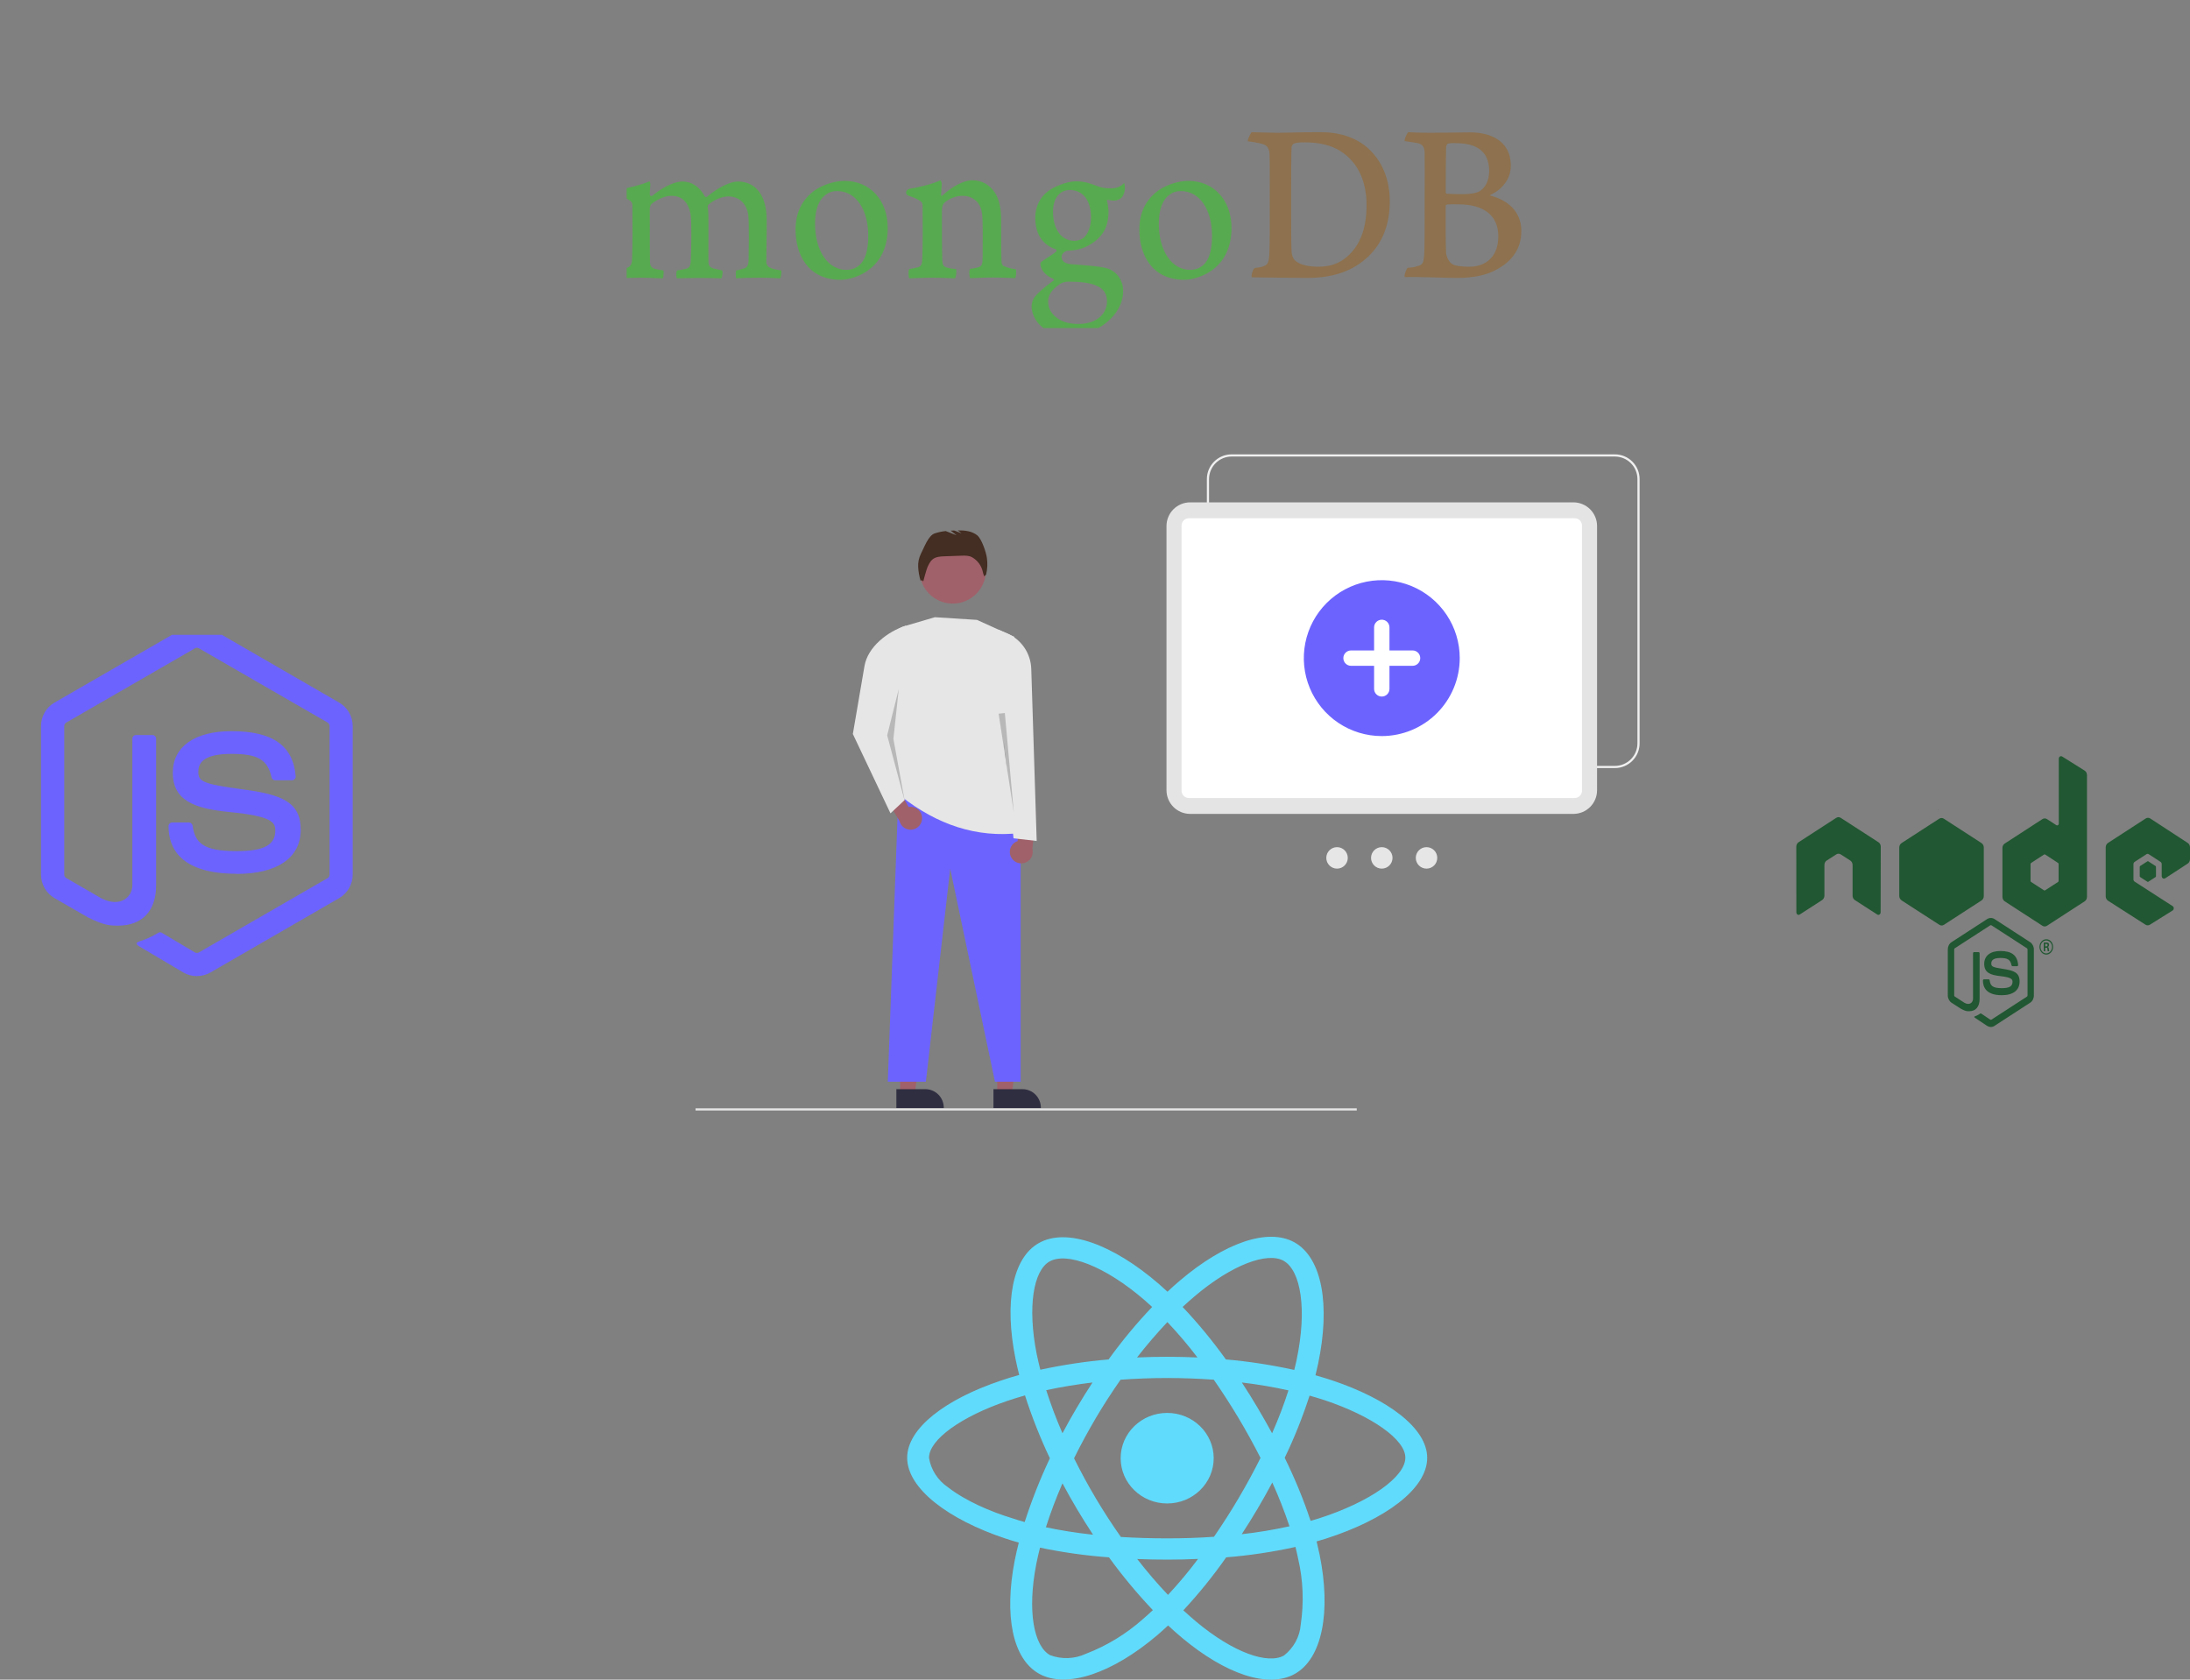 <svg width="1335" height="1024" viewBox="0 0 1335 1024" fill="none" xmlns="http://www.w3.org/2000/svg">
<rect x="0" y="0" width="1335" height="1024" fill="#808080" stroke="none"/>
<g id="nodejs">
<path id="Vector" d="M1213.61 626.103C1212.82 626.103 1212.04 625.85 1211.33 625.429L1204.12 620.627C1203.04 619.953 1203.56 619.7 1203.94 619.574C1205.36 619.027 1205.66 618.9 1207.2 617.889C1207.35 617.805 1207.58 617.847 1207.73 617.931L1213.27 621.638C1213.46 621.764 1213.76 621.764 1213.95 621.638L1235.62 607.57C1235.81 607.444 1235.96 607.191 1235.96 606.896V578.802C1235.96 578.507 1235.85 578.255 1235.62 578.128L1213.95 564.103C1213.76 563.976 1213.5 563.976 1213.27 564.103L1191.6 578.128C1191.38 578.255 1191.26 578.55 1191.26 578.802V606.896C1191.26 607.149 1191.41 607.401 1191.6 607.528L1197.52 611.361C1200.75 613.172 1202.74 611.024 1202.74 608.918V581.161C1202.74 580.782 1203 580.445 1203.38 580.445H1206.11C1206.45 580.445 1206.75 580.74 1206.75 581.161V608.918C1206.75 613.762 1204.42 616.499 1200.34 616.499C1199.1 616.499 1198.09 616.499 1195.35 614.983L1189.65 611.319C1188.26 610.392 1187.36 608.707 1187.36 606.896V578.802C1187.36 576.991 1188.22 575.264 1189.65 574.38L1211.33 560.312C1212.71 559.427 1214.51 559.427 1215.86 560.312L1237.54 574.38C1238.93 575.306 1239.83 576.991 1239.83 578.802V606.896C1239.83 608.707 1238.96 610.434 1237.54 611.319L1215.86 625.387C1215.22 625.85 1214.44 626.103 1213.61 626.103V626.103ZM1231.12 598.388C1231.12 593.123 1227.97 591.733 1221.3 590.722C1214.55 589.711 1213.88 589.206 1213.88 587.437C1213.88 585.963 1214.44 584.025 1219.42 584.025C1223.89 584.025 1225.54 585.12 1226.21 588.49C1226.29 588.827 1226.51 589.037 1226.81 589.037H1229.62C1229.81 589.037 1229.96 588.953 1230.08 588.827C1230.19 588.658 1230.26 588.49 1230.23 588.279C1229.78 582.467 1226.36 579.771 1219.42 579.771C1213.24 579.771 1209.56 582.719 1209.56 587.605C1209.56 592.954 1213.24 594.387 1219.16 595.06C1226.25 595.861 1226.81 596.998 1226.81 598.556C1226.81 601.294 1224.86 602.431 1220.29 602.431C1214.55 602.431 1213.27 600.831 1212.86 597.63C1212.82 597.293 1212.56 597.04 1212.23 597.04H1209.41C1209.08 597.04 1208.77 597.335 1208.77 597.756C1208.77 601.842 1210.76 606.728 1220.25 606.728C1227.19 606.728 1231.12 603.695 1231.12 598.388V598.388ZM1251.56 577.286C1251.56 579.855 1249.69 581.961 1247.4 581.961C1245.11 581.961 1243.24 579.855 1243.24 577.286C1243.24 574.632 1245.19 572.611 1247.4 572.611C1249.65 572.569 1251.56 574.632 1251.56 577.286ZM1250.89 577.286C1250.89 575.096 1249.31 573.369 1247.36 573.369C1245.45 573.369 1243.88 575.096 1243.88 577.286C1243.88 579.476 1245.45 581.245 1247.36 581.245C1249.31 581.203 1250.89 579.434 1250.89 577.286ZM1249.2 579.897H1248.23C1248.19 579.645 1248.04 578.297 1248.04 578.255C1247.96 577.96 1247.89 577.791 1247.55 577.791H1246.73V579.897H1245.83V574.632H1247.44C1248 574.632 1249.09 574.632 1249.09 576.022C1249.09 576.991 1248.52 577.202 1248.19 577.328C1248.83 577.37 1248.86 577.834 1248.98 578.507C1249.01 578.929 1249.09 579.645 1249.2 579.897V579.897ZM1248.15 576.191C1248.15 575.475 1247.7 575.475 1247.48 575.475H1246.73V576.949H1247.44C1248.04 576.949 1248.15 576.486 1248.15 576.191V576.191ZM1146.49 516.171C1146.49 515.033 1145.96 514.022 1145.1 513.475L1122.11 498.607C1121.74 498.354 1121.29 498.228 1120.84 498.185H1120.61C1120.16 498.185 1119.75 498.354 1119.34 498.607L1096.39 513.475C1095.53 514.022 1095 515.075 1095 516.171L1095.04 556.184C1095.04 556.732 1095.3 557.237 1095.71 557.532C1096.12 557.827 1096.65 557.827 1097.1 557.532L1110.75 548.729C1111.61 548.139 1112.14 547.128 1112.14 546.033V527.332C1112.14 526.237 1112.66 525.184 1113.53 524.637L1119.34 520.888C1119.79 520.593 1120.24 520.467 1120.72 520.467C1121.21 520.467 1121.7 520.593 1122.11 520.888L1127.93 524.637C1128.79 525.184 1129.31 526.237 1129.31 527.332V546.033C1129.31 547.128 1129.84 548.181 1130.7 548.729L1144.35 557.532C1144.76 557.827 1145.33 557.827 1145.74 557.532C1146.15 557.279 1146.41 556.732 1146.41 556.184L1146.49 516.171ZM1272.19 472.493V546.791C1272.19 547.887 1271.66 548.94 1270.8 549.487L1247.81 564.397C1246.95 564.945 1245.9 564.945 1245.04 564.397L1222.05 549.487C1221.19 548.94 1220.66 547.887 1220.66 546.791V516.971C1220.66 515.876 1221.19 514.823 1222.05 514.275L1245.04 499.365C1245.9 498.817 1246.95 498.817 1247.81 499.365L1253.55 503.071C1254.19 503.493 1255.01 502.945 1255.01 502.145V462.552C1255.01 461.373 1256.14 460.615 1257.08 461.204L1270.76 469.797C1271.63 470.302 1272.19 471.355 1272.19 472.493V472.493ZM1254.94 526.785C1254.94 526.49 1254.79 526.237 1254.6 526.111L1246.73 520.972C1246.5 520.846 1246.24 520.846 1246.01 520.972L1238.14 526.111C1237.91 526.237 1237.8 526.49 1237.8 526.785V537.02C1237.8 537.315 1237.95 537.567 1238.14 537.694L1246.01 542.79C1246.24 542.916 1246.5 542.916 1246.69 542.79L1254.56 537.694C1254.79 537.567 1254.9 537.315 1254.9 537.02V526.785H1254.94ZM1333.61 526.49C1334.47 525.942 1335 524.889 1335 523.794V516.592C1335 515.497 1334.47 514.444 1333.61 513.896L1310.78 498.986C1309.91 498.438 1308.86 498.438 1308 498.986L1285.01 513.896C1284.15 514.444 1283.62 515.497 1283.62 516.592V546.412C1283.62 547.55 1284.15 548.56 1285.01 549.108L1307.85 563.724C1308.67 564.271 1309.73 564.271 1310.59 563.724L1324.39 555.089C1325.33 554.499 1325.33 552.983 1324.39 552.393L1301.25 537.483C1300.8 537.188 1300.54 536.683 1300.54 536.135V526.785C1300.54 526.237 1300.8 525.732 1301.25 525.437L1308.45 520.762C1308.86 520.467 1309.43 520.467 1309.84 520.762L1317.04 525.437C1317.45 525.732 1317.75 526.237 1317.75 526.785V534.113C1317.75 535.293 1318.91 536.051 1319.85 535.461L1333.61 526.49V526.49ZM1304.62 527.964C1304.47 528.09 1304.36 528.259 1304.36 528.469V534.198C1304.36 534.408 1304.47 534.619 1304.62 534.703L1309.05 537.567C1309.2 537.694 1309.43 537.694 1309.58 537.567L1314 534.703C1314.15 534.577 1314.26 534.408 1314.26 534.198V528.469C1314.26 528.259 1314.15 528.048 1314 527.964L1309.58 525.1C1309.43 524.974 1309.2 524.974 1309.05 525.1L1304.62 527.964ZM1209.3 546.286V516.634C1209.3 515.539 1208.7 514.486 1207.84 513.938L1184.93 499.112C1184.14 498.607 1183.05 498.522 1182.15 499.112L1159.24 513.938C1158.38 514.486 1157.77 515.497 1157.77 516.634V546.286C1157.77 547.465 1158.49 548.476 1159.27 548.982L1182.23 563.808C1183.13 564.397 1184.17 564.355 1185 563.808L1207.88 548.982C1208.55 548.56 1209.04 547.844 1209.23 547.002C1209.26 546.791 1209.3 546.539 1209.3 546.286ZM1181.44 493.679L1181.14 493.889H1181.55L1181.44 493.679V493.679ZM1210.01 548.518L1209.86 548.224V548.603L1210.01 548.518Z" fill="#215732"/>
</g>
<g id="react-brands 1" clip-path="url(#clip0_0_1)">
<g id="icons8-node-js-240 1">
<path id="Vector_2" d="M120.035 595.095C117.165 595.095 114.32 594.345 111.805 592.895L85.605 577.38C81.69 575.19 83.6 574.415 84.89 573.97C90.11 572.145 91.165 571.73 96.735 568.565C97.32 568.23 98.085 568.35 98.685 568.705L118.815 580.65C119.54 581.045 120.575 581.045 121.245 580.65L199.73 535.345C200.455 534.93 200.93 534.09 200.93 533.225V442.66C200.93 441.755 200.46 440.95 199.715 440.5L121.265 395.23C120.54 394.8 119.575 394.8 118.85 395.23L40.41 440.495C39.65 440.925 39.165 441.77 39.165 442.635V533.205C39.165 534.07 39.635 534.895 40.385 535.305L61.88 547.72C73.55 553.555 80.68 546.68 80.68 539.765V450.38C80.68 449.105 81.68 448.12 82.96 448.12H92.9C94.14 448.12 95.16 449.1 95.16 450.38V539.81C95.16 555.37 86.675 564.31 71.92 564.31C67.38 564.31 63.805 564.31 53.825 559.4L33.235 547.535C28.145 544.585 25 539.08 25 533.21V442.64C25 436.745 28.145 431.245 33.23 428.335L111.8 383.01C116.77 380.2 123.37 380.2 128.305 383.01L206.775 428.355C211.835 431.28 215 436.765 215 442.66V533.23C215 539.105 211.835 544.585 206.77 547.535L128.3 592.855C125.785 594.31 122.935 595.055 120.03 595.055" fill="#6C63FF"/>
<path id="Vector_3" d="M144.28 532.685C109.94 532.685 102.74 516.92 102.74 503.7C102.74 502.445 103.755 501.44 105.015 501.44H115.155C116.275 501.44 117.22 502.255 117.395 503.36C118.925 513.69 123.485 518.9 144.25 518.9C160.79 518.9 167.825 515.165 167.825 506.39C167.825 501.34 165.82 497.59 140.125 495.075C118.63 492.955 105.35 488.22 105.35 471.03C105.35 455.195 118.71 445.765 141.085 445.765C166.215 445.765 178.67 454.49 180.24 473.23C180.3 473.88 180.065 474.505 179.63 474.98C179.2 475.43 178.59 475.705 177.96 475.705H167.765C166.705 475.705 165.78 474.96 165.565 473.935C163.11 463.07 157.175 459.595 141.045 459.595C122.99 459.595 120.89 465.88 120.89 470.595C120.89 476.31 123.365 477.98 147.725 481.205C171.85 484.405 183.305 488.925 183.305 505.88C183.305 522.97 169.04 532.775 144.17 532.775" fill="#6C63FF"/>
</g>
</g>
<g id="Group 2">
<path id="Vector_4" d="M811.925 841.497C808.581 840.412 805.238 839.387 801.895 838.423C802.452 836.193 802.947 833.964 803.442 831.734C811.058 795.816 806.043 766.949 789.14 757.428C772.857 748.328 746.296 757.789 719.425 780.569C716.763 782.799 714.162 785.149 711.686 787.5C710.014 785.933 708.28 784.366 706.547 782.859C678.376 758.512 650.143 748.267 633.241 757.849C617.019 767.01 612.19 794.189 619 828.178C619.681 831.553 620.424 834.868 621.291 838.242C617.329 839.327 613.428 840.532 609.775 841.798C576.713 852.947 553 870.544 553 888.744C553 907.547 578.261 926.41 612.623 937.86C615.409 938.764 618.196 939.668 621.044 940.451C620.115 944.067 619.31 947.623 618.567 951.299C612.066 984.746 617.143 1011.26 633.364 1020.36C650.081 1029.76 678.19 1020.12 705.556 996.799C707.723 994.93 709.89 993.002 712.057 990.953C714.781 993.544 717.629 996.015 720.478 998.426C746.977 1020.6 773.166 1029.58 789.326 1020.48C806.043 1011.08 811.491 982.576 804.433 947.864C803.876 945.212 803.257 942.5 802.576 939.728C804.557 939.186 806.476 938.583 808.396 937.98C844.12 926.47 870 907.848 870 888.744C870 870.484 845.606 852.766 811.925 841.497V841.497ZM728.155 790.332C751.187 770.806 772.671 763.153 782.454 768.637C792.917 774.482 796.941 798.106 790.379 829.142C789.945 831.191 789.512 833.18 788.954 835.169C775.21 832.156 761.279 829.986 747.286 828.781C739.237 817.572 730.446 806.845 720.911 796.78C723.326 794.551 725.678 792.441 728.155 790.332V790.332ZM656.52 920.022C659.678 925.265 662.897 930.508 666.303 935.63C656.644 934.606 647.047 933.099 637.575 931.11C640.299 922.432 643.704 913.453 647.667 904.292C650.515 909.596 653.425 914.839 656.52 920.022V920.022ZM637.76 847.523C646.676 845.595 656.149 844.028 665.993 842.823C662.712 847.825 659.492 852.947 656.458 858.13C653.425 863.252 650.453 868.495 647.667 873.799C643.766 864.819 640.485 856.02 637.76 847.523ZM654.725 889.046C658.811 880.729 663.269 872.593 667.974 864.578C672.68 856.563 677.757 848.789 683.081 841.135C692.369 840.472 701.841 840.111 711.5 840.111C721.159 840.111 730.693 840.472 739.919 841.135C745.181 848.728 750.196 856.503 754.964 864.458C759.731 872.412 764.189 880.548 768.399 888.804C764.251 897.121 759.793 905.317 755.026 913.392C750.32 921.408 745.305 929.182 740.042 936.896C730.817 937.559 721.221 937.86 711.5 937.86C701.779 937.86 692.369 937.559 683.267 937.016C677.881 929.363 672.804 921.528 668.036 913.513C663.269 905.498 658.873 897.362 654.725 889.046ZM766.542 919.901C769.699 914.598 772.671 909.234 775.581 903.81C779.544 912.549 783.011 921.408 786.045 930.508C776.448 932.617 766.727 934.244 756.945 935.329C760.288 930.267 763.446 925.084 766.542 919.901ZM775.457 873.799C772.547 868.495 769.575 863.192 766.48 858.009C763.446 852.887 760.288 847.825 757.007 842.823C766.975 844.028 776.51 845.655 785.425 847.644C782.577 856.563 779.234 865.241 775.457 873.799V873.799ZM711.624 806.001C718.125 812.871 724.254 820.103 729.95 827.576C717.691 827.033 705.371 827.033 693.112 827.576C699.179 819.801 705.432 812.57 711.624 806.001ZM639.804 769.059C650.205 763.153 673.299 771.59 697.631 792.562C699.179 793.888 700.727 795.334 702.337 796.78C692.74 806.845 683.886 817.572 675.776 828.781C661.783 829.986 647.914 832.095 634.169 835.048C633.364 831.975 632.683 828.841 632.002 825.707C626.182 796.539 630.021 774.543 639.804 769.059V769.059ZM624.635 927.916C622.034 927.193 619.496 926.41 616.957 925.566C603.77 921.528 588.786 915.14 577.951 906.763C571.698 902.545 567.488 896.036 566.312 888.744C566.312 877.716 585.876 863.614 614.109 854.032C617.638 852.826 621.229 851.742 624.82 850.717C629.03 863.795 634.107 876.631 639.989 889.046C634.046 901.641 628.907 914.658 624.635 927.916V927.916ZM696.826 986.976C686.611 996.076 674.785 1003.31 661.907 1008.25C655.034 1011.44 647.109 1011.74 640.051 1009.03C630.207 1003.49 626.121 982.215 631.693 953.589C632.374 950.214 633.117 946.839 633.984 943.525C647.852 946.417 661.845 948.406 676.023 949.431C684.196 960.7 693.173 971.488 702.77 981.612C700.789 983.48 698.808 985.288 696.826 986.976ZM711.995 972.331C705.68 965.702 699.365 958.35 693.235 950.455C699.179 950.696 705.309 950.817 711.5 950.817C717.877 950.817 724.13 950.696 730.322 950.395C724.626 958.049 718.496 965.341 711.995 972.331V972.331ZM792.917 990.411C792.36 997.763 788.645 1004.63 782.701 1009.27C772.857 1014.82 751.868 1007.59 729.207 988.663C726.607 986.493 724.007 984.143 721.344 981.733C730.817 971.548 739.547 960.76 747.472 949.431C761.65 948.286 775.767 946.176 789.697 943.103C790.317 945.574 790.874 948.045 791.369 950.455C794.403 963.472 794.898 977.032 792.917 990.411V990.411ZM804.185 925.626C802.452 926.169 800.718 926.711 798.923 927.193C794.589 914.055 789.264 901.219 783.135 888.744C789.078 876.45 794.093 863.795 798.304 850.838C801.523 851.742 804.619 852.706 807.591 853.67C836.443 863.313 856.688 877.655 856.688 888.624C856.688 900.436 835.08 915.682 804.185 925.626ZM711.5 916.586C727.164 916.586 739.857 904.232 739.857 888.985C739.857 873.738 727.164 861.384 711.5 861.384C695.836 861.384 683.143 873.738 683.143 888.985C683.143 904.232 695.836 916.586 711.5 916.586Z" fill="#61DBFB"/>
</g>
<g id="mongodb 1" clip-path="url(#clip1_0_1)">
<g id="mongoDB">
<path id="Vector_5" fill-rule="evenodd" clip-rule="evenodd" d="M882.709 87.535C882.117 87.661 881.522 89.052 881.522 89.809C881.404 94.866 881.286 108.264 881.286 117.364C881.286 117.617 881.641 118.122 881.998 118.122C883.779 118.248 888.056 118.374 891.739 118.374C896.847 118.374 899.817 117.617 901.482 116.86C905.757 114.583 907.777 109.654 907.777 104.218C907.777 91.959 899.699 87.282 887.699 87.282C886.868 87.156 884.494 87.156 882.709 87.535V87.535ZM913.362 144.033C913.362 131.52 904.689 124.568 889.007 124.568C888.294 124.568 883.304 124.442 882.116 124.694C881.759 124.821 881.286 125.075 881.286 125.454C881.286 134.427 881.166 148.711 881.522 154.272C881.759 156.673 883.424 160.086 885.444 161.097C887.581 162.361 892.452 162.613 895.779 162.613C905.164 162.613 913.362 157.052 913.362 144.033V144.033ZM858.476 80.584C859.663 80.584 863.226 80.962 872.374 80.962C881.047 80.962 887.937 80.71 896.372 80.71C906.707 80.71 920.964 84.627 920.964 101.059C920.964 109.148 915.617 115.595 908.609 118.755C908.254 118.881 908.254 119.133 908.609 119.259C918.587 121.915 927.38 128.487 927.38 140.872C927.38 153.007 920.252 160.717 909.916 165.521C903.619 168.427 895.779 169.438 887.819 169.438C881.759 169.438 865.484 168.68 856.456 168.934C855.506 168.553 857.288 164.003 858.118 163.246C860.258 163.118 861.92 162.992 864.178 162.233C867.386 161.35 867.741 160.338 868.216 155.156C868.454 150.732 868.454 135.058 868.454 123.937C868.454 108.643 868.574 98.279 868.454 93.224C868.336 89.306 867.029 88.041 864.416 87.282C862.395 86.904 859.069 86.397 856.336 86.019C855.741 85.386 857.761 81.088 858.476 80.584ZM789.926 159.201C792.778 161.601 798.362 162.611 803.352 162.611C809.767 162.611 816.182 161.35 822.36 155.407C828.656 149.342 833.051 139.989 833.051 125.075C833.051 110.791 827.943 99.162 817.488 92.339C811.548 88.419 803.945 86.778 795.154 86.778C792.54 86.778 790.045 86.904 788.502 87.661C788.144 87.915 787.314 89.052 787.314 89.683C787.075 92.211 787.075 111.675 787.075 123.052C787.075 134.806 787.075 151.238 787.314 153.133C787.314 155.03 788.144 157.937 789.927 159.201H789.926ZM762.958 80.583C765.216 80.583 773.887 80.962 778.046 80.962C785.532 80.962 790.877 80.584 805.014 80.584C816.894 80.584 826.873 83.996 834.002 90.442C842.673 98.405 847.189 109.402 847.189 122.798C847.189 141.885 838.991 152.881 830.793 159.201C822.598 165.647 811.905 169.438 796.699 169.438C788.62 169.438 774.72 169.186 763.196 169.058H763.077C762.484 167.922 764.027 163.498 764.978 163.372C768.067 162.992 768.899 162.865 770.444 162.235C772.937 161.223 773.414 159.832 773.77 155.156C774.126 146.434 774.007 135.944 774.007 124.063C774.007 115.595 774.126 99.036 773.887 93.728C773.532 89.305 771.75 88.167 768.186 87.408C766.404 87.03 764.027 86.523 760.702 86.145C760.226 85.259 762.364 81.342 762.958 80.584V80.583Z" fill="#8E714E"/>
<path id="Vector_6" fill-rule="evenodd" clip-rule="evenodd" d="M619.209 164.129C616.239 163.75 614.101 163.246 611.487 161.981C611.131 161.728 610.536 160.465 610.536 159.958C610.299 155.534 610.299 142.895 610.299 134.428C610.299 127.602 609.231 121.662 606.498 117.491C603.289 112.686 598.657 109.907 592.716 109.907C587.489 109.907 580.48 113.698 574.658 119.007C574.54 119.133 573.59 120.019 573.708 118.628C573.708 117.238 573.946 114.457 574.065 112.56C574.184 110.791 573.233 109.907 573.233 109.907C569.431 111.929 558.74 114.583 554.818 114.961C551.968 115.595 551.255 118.502 554.226 119.513H554.345C557.55 120.523 559.69 121.662 561.352 122.8C562.54 123.811 562.422 125.201 562.422 126.339C562.54 135.817 562.54 150.353 562.185 158.316C562.066 161.476 561.235 162.613 559.095 163.118L559.333 162.992C557.67 163.372 556.363 163.75 554.343 164.003C553.63 164.762 553.63 168.806 554.343 169.691C555.65 169.691 562.54 169.312 568.244 169.312C576.085 169.312 580.124 169.691 582.143 169.691C582.975 168.68 583.213 164.888 582.738 164.003C580.48 163.877 578.816 163.625 577.273 163.118C575.134 162.611 574.54 161.476 574.42 158.822C574.184 152.121 574.184 137.966 574.184 128.361C574.184 125.706 574.896 124.442 575.608 123.683C578.341 121.156 582.738 119.387 586.658 119.387C590.459 119.387 592.953 120.651 594.855 122.294C597.468 124.568 598.3 127.855 598.656 130.256C599.25 135.691 599.013 146.435 599.013 155.788C599.013 160.843 598.656 162.107 596.876 162.739C596.043 163.118 593.904 163.625 591.409 163.876C590.578 164.762 590.816 168.68 591.409 169.565C594.855 169.565 598.894 169.186 604.834 169.186C612.199 169.186 616.952 169.565 618.854 169.565C619.446 168.806 619.684 165.141 619.209 164.129V164.129ZM652.117 115.849C645.822 115.849 641.9 121.03 641.9 129.118C641.9 137.335 645.345 146.814 655.087 146.814C656.75 146.814 659.84 146.055 661.264 144.286C663.522 142.012 665.067 137.461 665.067 132.657C665.067 122.167 660.195 115.847 652.117 115.847V115.849ZM651.285 171.713C648.91 171.713 647.246 172.472 646.177 173.104C641.187 176.515 638.93 179.802 638.93 183.722C638.93 187.386 640.237 190.292 643.089 192.821C646.534 195.98 651.285 197.498 657.344 197.498C669.462 197.498 674.808 190.546 674.808 183.722C674.808 178.917 672.55 175.757 667.918 173.989C664.592 172.472 658.533 171.713 651.285 171.713V171.713ZM652.117 204.576C644.87 204.576 639.642 202.933 635.129 199.267C630.732 195.728 628.832 190.42 628.832 186.754C628.832 185.744 629.07 182.962 631.209 180.435C632.514 178.917 635.367 176.011 642.139 171.081C642.375 170.955 642.494 170.829 642.494 170.575C642.494 170.323 642.256 170.069 642.019 169.945C636.436 167.67 634.772 164.003 634.296 161.981V161.728C634.179 160.969 633.941 160.212 635.01 159.453C635.842 158.822 637.03 158.063 638.336 157.179C640.356 155.914 642.494 154.524 643.801 153.385C644.039 153.133 644.039 152.881 644.039 152.628C644.039 152.375 643.801 152.121 643.562 151.997C635.249 149.089 631.09 142.516 631.09 132.657C631.09 126.212 633.822 120.397 638.692 116.732C642.019 113.952 650.335 110.539 655.8 110.539H656.157C661.74 110.665 664.829 111.929 669.224 113.572C671.6 114.457 673.858 114.835 676.948 114.835C681.58 114.835 683.6 113.319 685.262 111.551C685.382 111.803 685.62 112.436 685.738 114.078C685.857 115.721 685.382 118.122 684.193 119.892C683.243 121.282 681.105 122.294 678.967 122.294H678.372C676.233 122.041 675.282 121.788 675.282 121.788L674.808 122.041C674.69 122.294 674.808 122.546 674.927 122.926L675.047 123.179C675.283 124.316 675.758 127.728 675.758 128.614C675.758 138.978 671.838 143.527 667.68 146.94C663.64 150.1 659.008 152.121 653.78 152.628C653.662 152.628 653.188 152.628 652.117 152.754C651.524 152.754 650.692 152.881 650.572 152.881H650.454C649.504 153.133 647.128 154.398 647.128 156.545C647.128 158.441 648.197 160.717 653.305 161.097C654.374 161.223 655.442 161.223 656.632 161.35C663.403 161.854 671.838 162.487 675.758 163.877C681.223 166.025 684.668 171.207 684.668 177.401C684.668 186.756 678.373 195.476 667.918 200.91C662.81 203.312 657.7 204.576 652.117 204.576V204.576ZM719.833 116.48C717.339 116.48 715.081 117.11 713.418 118.374C708.786 121.408 706.41 127.476 706.41 136.322C706.41 152.881 714.25 164.51 725.418 164.51C728.744 164.51 731.358 163.498 733.614 161.476C737.059 158.441 738.842 152.375 738.842 143.906C738.842 127.476 731.12 116.479 719.834 116.479L719.833 116.48ZM721.973 170.576C701.776 170.576 694.53 154.777 694.53 139.989C694.53 129.625 698.45 121.662 706.29 115.973C711.874 112.308 718.528 110.287 724.468 110.287C739.911 110.287 750.722 122.041 750.722 138.978C750.722 150.479 746.446 159.579 738.248 165.141C734.328 167.922 727.556 170.576 721.971 170.576H721.973V170.576ZM510.269 116.479C507.774 116.479 505.517 117.11 503.852 118.374C499.22 121.408 496.844 127.476 496.844 136.322C496.844 152.881 504.684 164.51 515.852 164.51C519.179 164.51 521.792 163.498 524.05 161.476C527.494 158.441 529.277 152.375 529.277 143.906C529.277 127.476 521.674 116.479 510.269 116.479ZM512.407 170.576C492.211 170.576 484.964 154.777 484.964 139.989C484.964 129.625 488.884 121.662 496.724 115.973C502.309 112.308 508.962 110.287 514.902 110.287C530.347 110.287 541.157 122.041 541.157 138.978C541.157 150.479 536.88 159.579 528.682 165.141C524.88 167.922 518.109 170.576 512.407 170.576ZM376.617 169.312C376.379 168.934 376.141 167.796 376.26 166.405C376.26 165.393 376.499 164.762 376.617 164.51C379.112 164.129 380.419 163.75 381.844 163.372C384.22 162.739 385.17 161.35 385.289 158.19C385.647 150.606 385.647 136.196 385.527 126.212V125.958C385.527 124.821 385.527 123.43 384.22 122.419C382.319 121.156 380.062 120.019 377.092 119.132C376.024 118.755 375.31 118.122 375.429 117.365C375.429 116.606 376.142 115.721 377.687 115.468C381.607 115.089 391.822 112.436 395.862 110.539C396.1 110.791 396.457 111.551 396.457 112.562L396.338 113.95C396.219 115.342 396.1 116.986 396.1 118.628C396.1 119.133 396.577 119.513 397.05 119.513C397.288 119.513 397.527 119.387 397.764 119.259C405.367 112.94 412.257 110.665 415.82 110.665C421.643 110.665 426.158 113.572 429.603 119.639C429.84 120.019 430.078 120.145 430.435 120.145C430.671 120.145 431.027 120.019 431.146 119.766C438.156 114.078 445.166 110.665 449.798 110.665C460.846 110.665 467.381 119.387 467.381 134.175C467.381 138.345 467.381 143.78 467.263 148.711C467.263 153.133 467.144 157.178 467.144 160.086C467.144 160.716 467.974 162.739 469.281 163.118C470.944 164.003 473.203 164.382 476.172 164.888H476.291C476.529 165.773 476.054 169.058 475.579 169.691C474.866 169.691 473.796 169.691 472.609 169.565C469.602 169.398 466.591 169.314 463.579 169.312C456.214 169.312 452.413 169.438 448.728 169.691C448.493 168.68 448.373 165.647 448.728 164.888C450.868 164.51 451.936 164.129 453.244 163.751C455.621 162.992 456.214 161.854 456.334 158.568C456.334 156.167 456.808 135.691 456.095 130.762C455.383 125.706 451.818 119.766 443.977 119.766C441.007 119.766 436.375 121.03 431.86 124.694C431.623 124.947 431.383 125.579 431.383 125.958V126.086C431.86 128.739 431.86 131.774 431.86 136.45V144.665C431.86 150.353 431.74 155.662 431.86 159.705C431.86 162.487 433.405 163.118 434.711 163.625C435.424 163.75 435.898 163.877 436.493 164.003C437.561 164.256 438.631 164.51 440.295 164.888C440.533 165.395 440.533 167.037 440.176 168.427C440.056 169.186 439.818 169.564 439.7 169.691C435.661 169.565 431.503 169.438 425.445 169.438C423.663 169.438 420.573 169.565 417.96 169.565C415.82 169.565 413.802 169.691 412.615 169.691C412.495 169.438 412.257 168.554 412.257 167.163C412.257 166.026 412.495 165.141 412.733 164.888C413.327 164.762 413.802 164.636 414.396 164.636C415.82 164.382 417.01 164.129 418.197 163.877C420.218 163.246 420.93 162.107 421.048 159.327C421.405 153.007 421.762 134.934 420.93 130.382C419.505 123.052 415.585 119.387 409.287 119.387C405.605 119.387 400.97 121.282 397.17 124.317C396.575 124.821 396.1 126.084 396.1 127.222V134.68C396.1 143.78 396.1 155.156 396.219 160.086C396.338 161.601 396.812 163.372 399.545 164.003C400.14 164.129 401.09 164.382 402.278 164.51L404.415 164.888C404.655 165.647 404.535 168.68 404.06 169.691C402.872 169.691 401.447 169.565 399.782 169.565C397.288 169.438 394.08 169.312 390.517 169.312C386.359 169.312 383.389 169.438 381.012 169.565C379.349 169.312 378.042 169.312 376.617 169.312V169.312Z" fill="#58AA50"/>
</g>
</g>
<g id="undraw_duplicate_re_d39g 1" clip-path="url(#clip2_0_1)">
<path id="Vector_7" d="M548.698 666.931H557.658L561.92 632.372L548.697 632.373L548.698 666.931Z" fill="#A0616A"/>
<path id="Vector_8" d="M546.413 664.006L564.058 664.005H564.058C567.04 664.006 569.9 665.19 572.009 667.299C574.118 669.408 575.303 672.268 575.303 675.25V675.615L546.413 675.616L546.413 664.006Z" fill="#2F2E41"/>
<path id="Vector_9" d="M607.884 666.931H616.844L621.107 632.372L607.883 632.373L607.884 666.931Z" fill="#A0616A"/>
<path id="Vector_10" d="M605.599 664.006L623.244 664.005H623.244C626.227 664.006 629.087 665.19 631.195 667.299C633.304 669.408 634.489 672.268 634.489 675.25V675.615L605.599 675.616L605.599 664.006Z" fill="#2F2E41"/>
<path id="Vector_11" d="M827.062 675.67H424V677H827.062V675.67Z" fill="#E6E6E6"/>
<path id="Vector_12" d="M541.196 659.437H564.406L579.24 529.545L606.515 659.437H622.175V504.545L547.718 482.262L541.196 659.437Z" fill="#6C63FF"/>
<path id="Vector_13" d="M580.77 367.975C591.948 367.975 601.01 358.913 601.01 347.734C601.01 336.556 591.948 327.494 580.77 327.494C569.592 327.494 560.53 336.556 560.53 347.734C560.53 358.913 569.592 367.975 580.77 367.975Z" fill="#A0616A"/>
<path id="Vector_14" d="M549.348 485.523C571.066 502.507 595.039 511.068 622.175 507.806C610.714 467.565 607.315 427.629 618.371 388.239L595.545 377.913L569.886 376.283L551.237 381.767C548.614 382.54 546.318 384.153 544.701 386.359C543.085 388.565 542.239 391.241 542.292 393.975C542.951 427.567 540.718 459.005 549.348 485.523Z" fill="#E6E6E6"/>
<path id="Vector_15" d="M561.398 337.556C563.346 333.882 565.82 326.56 569.75 325.202C571.933 324.478 574.188 323.998 576.477 323.769L583.157 326.339L579.521 323.511C580.229 323.469 580.936 323.434 581.643 323.407L586.151 325.141L583.845 323.347C588.047 323.304 592.384 323.741 595.64 326.299C598.416 328.48 601.166 336.741 601.611 340.243C602.086 343.593 601.92 347.003 601.121 350.29L599.979 351.376C599.58 350.46 599.28 349.504 599.084 348.525C598.674 346.695 597.888 344.97 596.776 343.461C595.663 341.951 594.248 340.69 592.621 339.758L592.559 339.723C590.645 338.645 588.322 338.695 586.126 338.774L575.699 339.149C573.191 339.24 570.489 339.398 568.534 340.972C567.213 342.035 566.421 343.603 565.669 345.122C564.697 347.084 562.798 354.482 562.798 354.482C562.798 354.482 561.723 353.085 561.208 354.125C560.383 351.413 559.881 348.613 559.713 345.783C559.548 342.941 560.129 340.105 561.398 337.556V337.556Z" fill="#442D22"/>
<path id="Vector_16" d="M984.42 468.26H750.758C746.763 468.255 742.933 466.666 740.108 463.841C737.283 461.016 735.693 457.186 735.689 453.191V292.069C735.693 288.074 737.283 284.244 740.108 281.419C742.933 278.594 746.763 277.005 750.758 277H984.42C988.416 277.005 992.246 278.594 995.071 281.419C997.896 284.244 999.485 288.074 999.49 292.069V453.191C999.485 457.186 997.896 461.016 995.071 463.841C992.246 466.666 988.416 468.255 984.42 468.26V468.26ZM750.758 278.33C747.116 278.334 743.623 279.783 741.048 282.359C738.472 284.934 737.023 288.426 737.019 292.069V453.191C737.023 456.833 738.472 460.325 741.048 462.901C743.623 465.477 747.115 466.925 750.758 466.929H984.42C988.063 466.925 991.555 465.477 994.131 462.901C996.707 460.325 998.155 456.833 998.16 453.191V292.069C998.155 288.426 996.707 284.934 994.131 282.359C991.555 279.783 988.063 278.334 984.42 278.33H750.758Z" fill="#F0F0F0"/>
<path id="Vector_17" d="M711.083 481.786V320.665C711.088 316.846 712.607 313.184 715.307 310.484C718.007 307.784 721.669 306.265 725.488 306.26H959.15C962.969 306.265 966.63 307.784 969.33 310.484C972.031 313.184 973.55 316.846 973.554 320.665V481.786C973.55 485.605 972.031 489.266 969.33 491.967C966.63 494.667 962.969 496.186 959.15 496.19H725.488C721.669 496.186 718.007 494.667 715.307 491.967C712.607 489.266 711.088 485.605 711.083 481.786V481.786Z" fill="#E4E4E4"/>
<path id="Vector_18" d="M720.274 482.07V320.381C720.275 319.204 720.743 318.075 721.576 317.243C722.408 316.41 723.537 315.942 724.714 315.941H959.924C961.101 315.942 962.23 316.41 963.062 317.243C963.894 318.075 964.363 319.204 964.364 320.381V482.07C964.363 483.247 963.894 484.375 963.062 485.208C962.23 486.04 961.101 486.509 959.924 486.51H724.714C723.537 486.509 722.408 486.04 721.576 485.208C720.743 484.376 720.275 483.247 720.274 482.07Z" fill="white"/>
<path id="Vector_19" d="M815.045 529.556C818.66 529.556 821.591 526.625 821.591 523.01C821.591 519.395 818.66 516.464 815.045 516.464C811.43 516.464 808.499 519.395 808.499 523.01C808.499 526.625 811.43 529.556 815.045 529.556Z" fill="#E6E6E6"/>
<path id="Vector_20" d="M842.319 529.556C845.934 529.556 848.865 526.625 848.865 523.01C848.865 519.395 845.934 516.464 842.319 516.464C838.704 516.464 835.773 519.395 835.773 523.01C835.773 526.625 838.704 529.556 842.319 529.556Z" fill="#E6E6E6"/>
<path id="Vector_21" d="M869.593 529.556C873.208 529.556 876.138 526.625 876.138 523.01C876.138 519.395 873.208 516.464 869.593 516.464C865.978 516.464 863.047 519.395 863.047 523.01C863.047 526.625 865.978 529.556 869.593 529.556Z" fill="#E6E6E6"/>
<path id="Vector_22" d="M842.319 448.748C832.92 448.748 823.732 445.961 815.917 440.739C808.102 435.517 802.011 428.095 798.414 419.411C794.817 410.728 793.876 401.173 795.71 391.954C797.543 382.736 802.069 374.268 808.715 367.622C815.362 360.976 823.829 356.45 833.048 354.616C842.266 352.783 851.821 353.724 860.505 357.32C869.188 360.917 876.61 367.008 881.832 374.823C887.054 382.638 889.841 391.826 889.841 401.225V401.225C889.827 413.825 884.815 425.904 875.906 434.813C866.997 443.722 854.918 448.733 842.319 448.748V448.748Z" fill="#6C63FF"/>
<path id="Vector_23" d="M861.07 396.538H847.007V382.474C847.005 381.232 846.51 380.042 845.631 379.165C844.752 378.287 843.561 377.794 842.319 377.794C841.077 377.794 839.886 378.287 839.007 379.165C838.128 380.042 837.633 381.232 837.631 382.474V396.538H823.568C822.326 396.54 821.135 397.035 820.258 397.913C819.381 398.792 818.888 399.983 818.888 401.225C818.888 402.467 819.381 403.658 820.258 404.537C821.135 405.416 822.326 405.911 823.568 405.913H837.631V419.977C837.633 421.218 838.128 422.409 839.007 423.286C839.886 424.164 841.077 424.656 842.319 424.656C843.561 424.656 844.752 424.164 845.631 423.286C846.51 422.409 847.005 421.218 847.007 419.977V405.913H861.07C861.686 405.915 862.296 405.795 862.866 405.56C863.435 405.326 863.953 404.981 864.389 404.546C864.826 404.112 865.172 403.595 865.409 403.026C865.646 402.458 865.768 401.848 865.769 401.232C865.769 400.616 865.649 400.006 865.414 399.436C865.179 398.867 864.834 398.35 864.399 397.914C863.963 397.478 863.447 397.132 862.878 396.896C862.309 396.66 861.699 396.538 861.083 396.538H861.07Z" fill="white"/>
<path id="Vector_24" d="M562.079 498.791C562.074 497.777 561.847 496.776 561.413 495.859C560.98 494.942 560.351 494.131 559.57 493.484C558.79 492.836 557.877 492.368 556.895 492.111C555.914 491.855 554.888 491.817 553.891 491.999L541.744 470.545L536.732 480.817L548.341 500.577C548.759 502.232 549.77 503.677 551.182 504.637C552.594 505.597 554.309 506.006 556.003 505.786C557.696 505.566 559.25 504.732 560.37 503.443C561.49 502.154 562.098 500.499 562.079 498.791V498.791Z" fill="#A0616A"/>
<path id="Vector_25" d="M616.391 522.642C615.912 521.748 615.634 520.76 615.578 519.747C615.522 518.735 615.688 517.722 616.066 516.781C616.443 515.839 617.023 514.992 617.763 514.299C618.503 513.606 619.386 513.083 620.351 512.768L620.8 488.118L631.365 495.364L629.319 517.662C629.741 519.316 629.541 521.068 628.757 522.586C627.974 524.103 626.661 525.28 625.067 525.894C623.474 526.508 621.71 526.516 620.111 525.916C618.512 525.317 617.189 524.152 616.391 522.642H616.391Z" fill="#A0616A"/>
<path id="Vector_26" d="M542.827 495.849L551.522 487.697L547.06 443.675L552.223 381.446C541.007 384.971 528.964 394.44 526.981 406.028L519.886 447.479L542.827 495.849Z" fill="#E6E6E6"/>
<path id="Vector_27" opacity="0.2" d="M547.875 420.033L540.81 448.294L551.522 488.397L544.614 450.468L547.875 420.033Z" fill="black"/>
<path id="Vector_28" d="M617.827 511.067L631.958 512.697L628.649 407.768C628.502 403.08 627.007 398.533 624.343 394.671C621.68 390.81 617.961 387.797 613.631 385.993L608.588 383.891L609.947 433.077L617.827 511.067Z" fill="#E6E6E6"/>
<path id="Vector_29" opacity="0.2" d="M612.537 434.684L617.991 495.241L608.756 435.106L612.537 434.684Z" fill="black"/>
</g>
<defs>
<clipPath id="clip0_0_1">
<rect width="358" height="357" fill="white" transform="translate(0 387)"/>
</clipPath>
<clipPath id="clip1_0_1">
<rect width="659.137" height="200" fill="white" transform="translate(382)"/>
</clipPath>
<clipPath id="clip2_0_1">
<rect width="575.49" height="400" fill="white" transform="translate(424 277)"/>
</clipPath>
</defs>
</svg>
